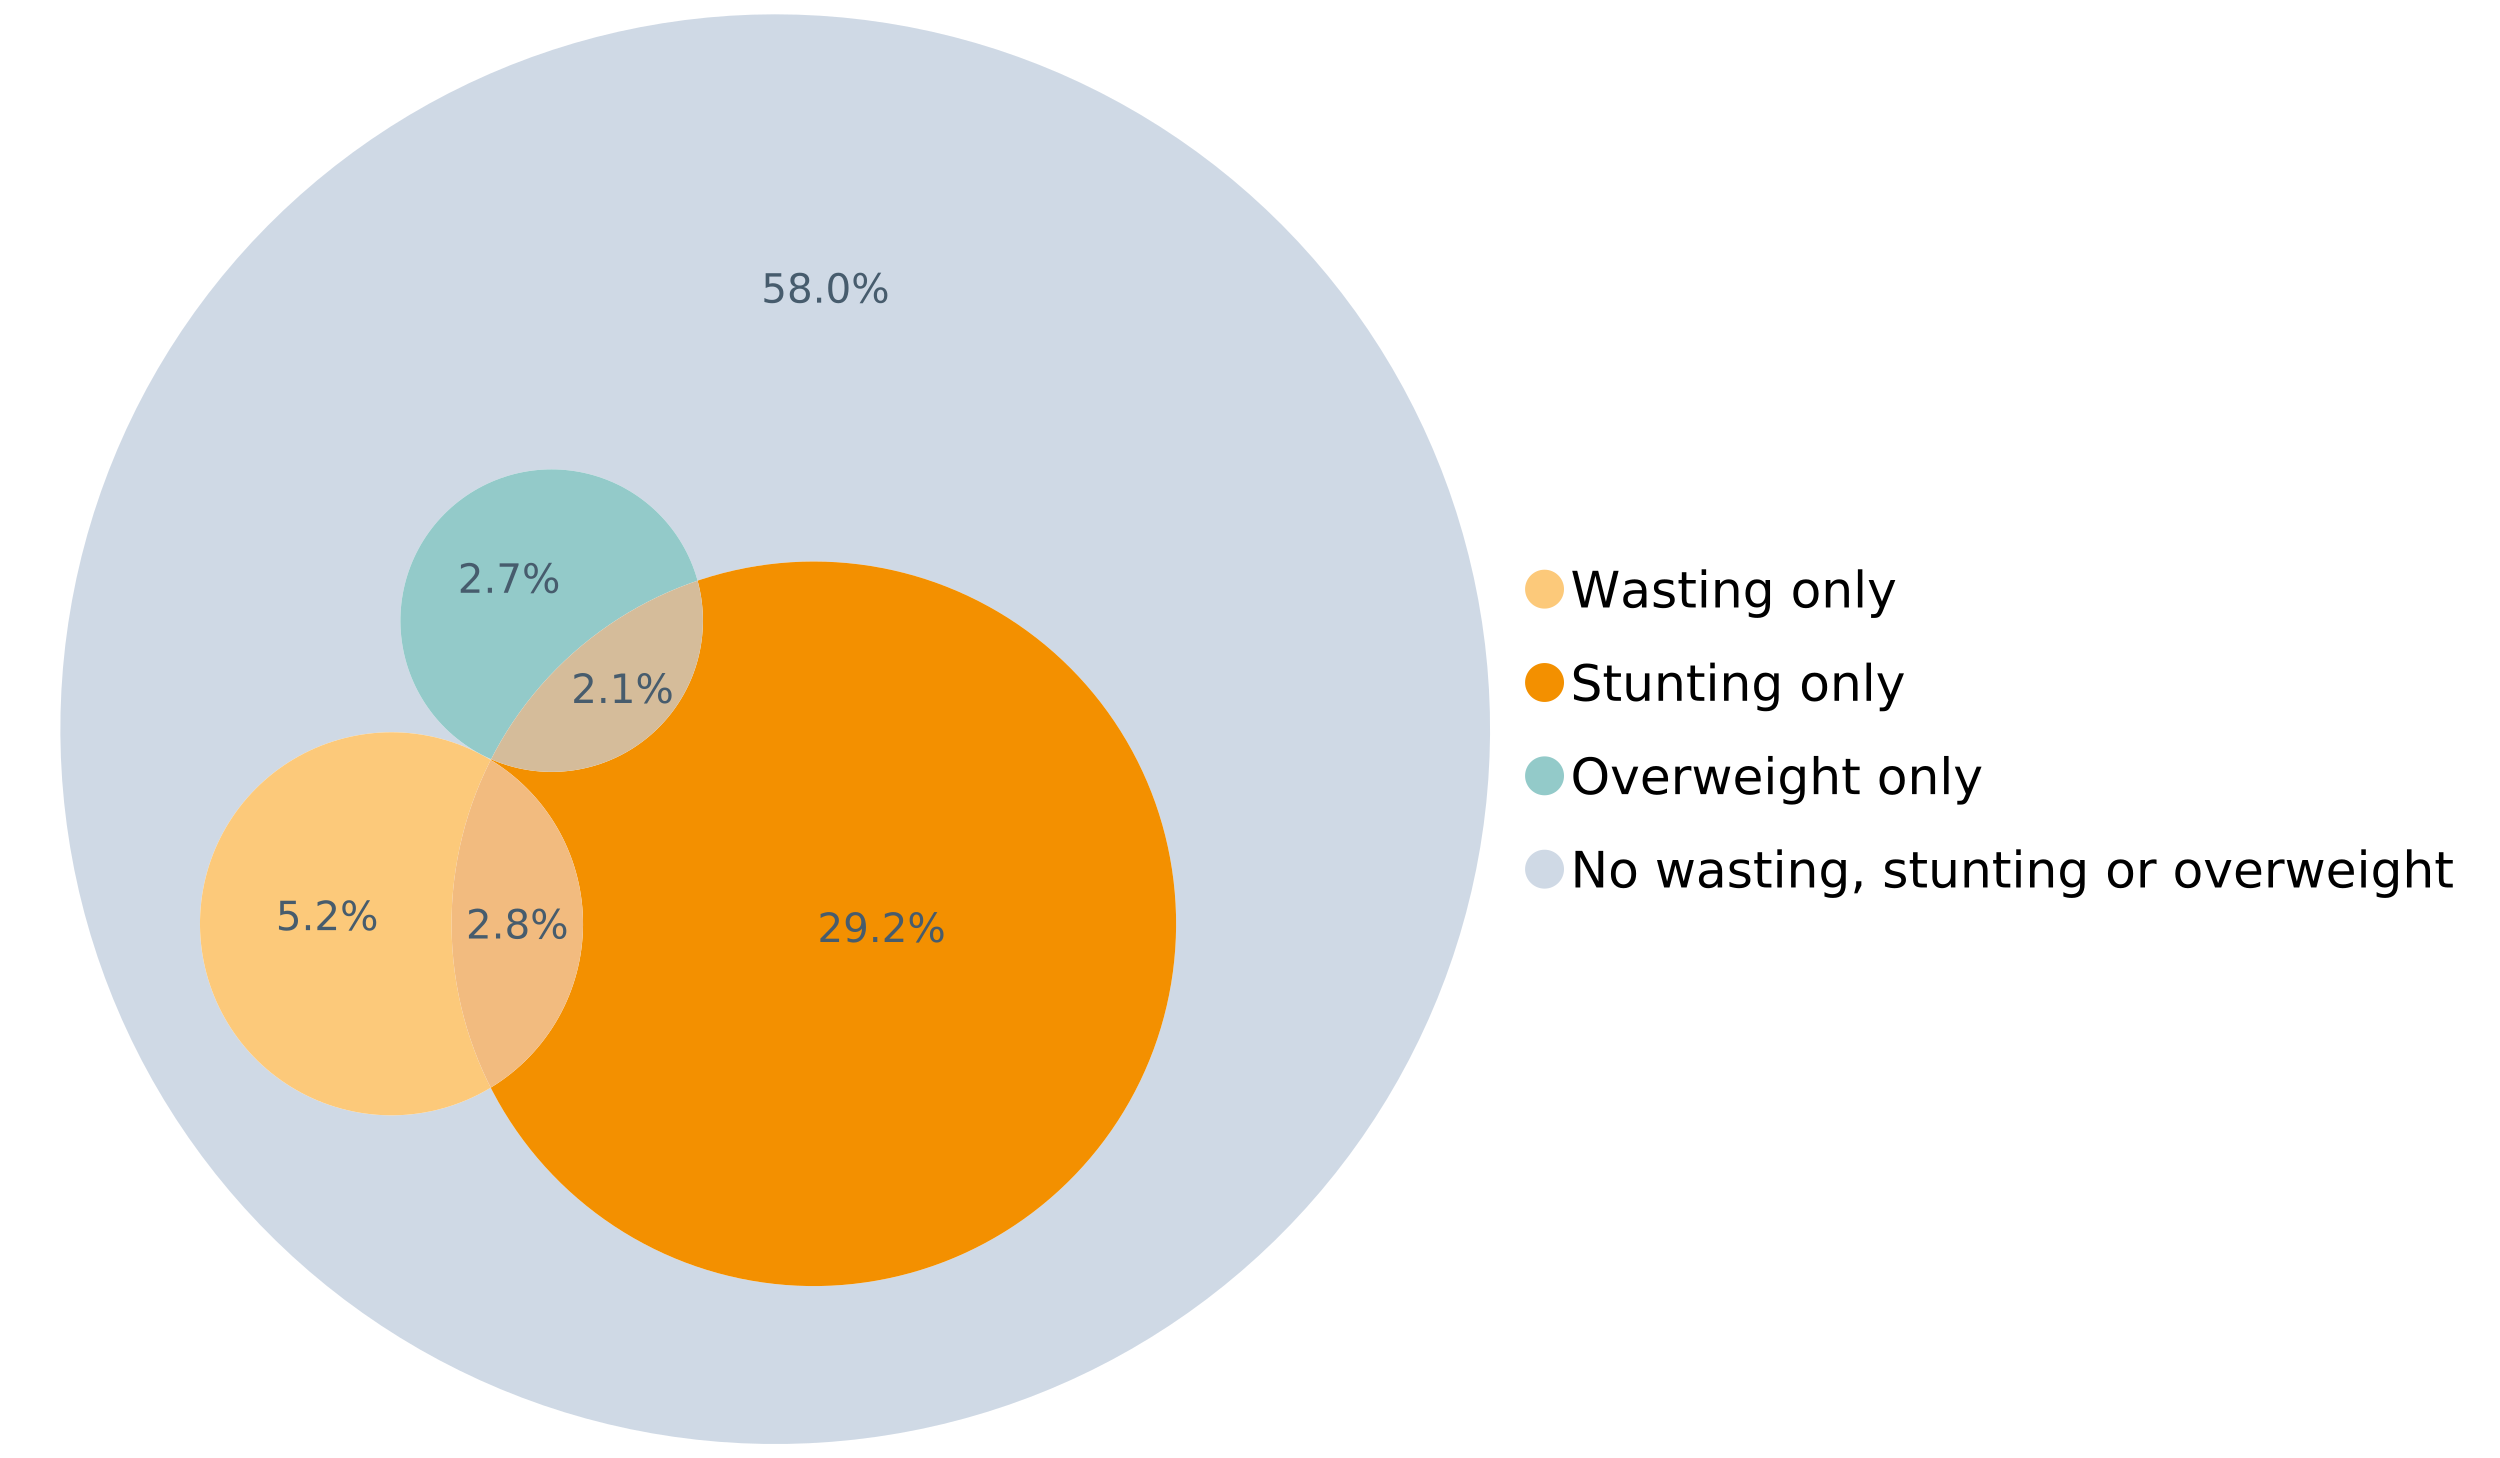 <?xml version="1.0" encoding="UTF-8"?>
<svg xmlns="http://www.w3.org/2000/svg" xmlns:xlink="http://www.w3.org/1999/xlink" width="1234.286pt" height="720pt" viewBox="0 0 1234.286 720" version="1.1">
<defs>
<g>
<symbol overflow="visible" id="glyph0-0">
<path style="stroke:none;" d="M 1.234 4.391 L 1.234 -17.5 L 13.641 -17.5 L 13.641 4.391 Z M 2.625 3 L 12.266 3 L 12.266 -16.094 L 2.625 -16.094 Z M 2.625 3 "/>
</symbol>
<symbol overflow="visible" id="glyph0-1">
<path style="stroke:none;" d="M 0.828 -18.094 L 3.297 -18.094 L 7.094 -2.797 L 10.891 -18.094 L 13.641 -18.094 L 17.453 -2.797 L 21.234 -18.094 L 23.719 -18.094 L 19.172 0 L 16.094 0 L 12.281 -15.703 L 8.438 0 L 5.359 0 Z M 0.828 -18.094 "/>
</symbol>
<symbol overflow="visible" id="glyph0-2">
<path style="stroke:none;" d="M 8.5 -6.828 C 6.695 -6.828 5.445 -6.617 4.75 -6.203 C 4.062 -5.785 3.719 -5.082 3.719 -4.094 C 3.719 -3.301 3.977 -2.672 4.5 -2.203 C 5.02 -1.742 5.727 -1.516 6.625 -1.516 C 7.863 -1.516 8.852 -1.953 9.594 -2.828 C 10.344 -3.703 10.719 -4.867 10.719 -6.328 L 10.719 -6.828 Z M 12.953 -7.734 L 12.953 0 L 10.719 0 L 10.719 -2.062 C 10.207 -1.238 9.57 -0.629 8.812 -0.234 C 8.062 0.148 7.133 0.344 6.031 0.344 C 4.645 0.344 3.539 -0.039 2.719 -0.812 C 1.895 -1.594 1.484 -2.641 1.484 -3.953 C 1.484 -5.473 1.992 -6.617 3.016 -7.391 C 4.047 -8.172 5.57 -8.562 7.594 -8.562 L 10.719 -8.562 L 10.719 -8.781 C 10.719 -9.812 10.379 -10.602 9.703 -11.156 C 9.035 -11.719 8.094 -12 6.875 -12 C 6.094 -12 5.332 -11.906 4.594 -11.719 C 3.863 -11.539 3.16 -11.266 2.484 -10.891 L 2.484 -12.953 C 3.297 -13.266 4.086 -13.5 4.859 -13.656 C 5.629 -13.812 6.375 -13.891 7.094 -13.891 C 9.062 -13.891 10.531 -13.379 11.5 -12.359 C 12.469 -11.348 12.953 -9.805 12.953 -7.734 Z M 12.953 -7.734 "/>
</symbol>
<symbol overflow="visible" id="glyph0-3">
<path style="stroke:none;" d="M 10.984 -13.172 L 10.984 -11.062 C 10.359 -11.383 9.707 -11.625 9.031 -11.781 C 8.352 -11.945 7.648 -12.031 6.922 -12.031 C 5.816 -12.031 4.984 -11.859 4.422 -11.516 C 3.867 -11.18 3.594 -10.676 3.594 -10 C 3.594 -9.477 3.789 -9.066 4.188 -8.766 C 4.582 -8.473 5.379 -8.195 6.578 -7.938 L 7.344 -7.766 C 8.926 -7.422 10.051 -6.941 10.719 -6.328 C 11.383 -5.711 11.719 -4.852 11.719 -3.75 C 11.719 -2.488 11.219 -1.488 10.219 -0.75 C 9.219 -0.02 7.848 0.344 6.109 0.344 C 5.379 0.344 4.617 0.27 3.828 0.125 C 3.047 -0.008 2.219 -0.219 1.344 -0.5 L 1.344 -2.797 C 2.164 -2.367 2.977 -2.047 3.781 -1.828 C 4.582 -1.617 5.375 -1.516 6.156 -1.516 C 7.207 -1.516 8.016 -1.691 8.578 -2.047 C 9.141 -2.41 9.422 -2.922 9.422 -3.578 C 9.422 -4.18 9.219 -4.645 8.812 -4.969 C 8.406 -5.289 7.508 -5.602 6.125 -5.906 L 5.359 -6.078 C 3.973 -6.367 2.973 -6.816 2.359 -7.422 C 1.742 -8.023 1.438 -8.848 1.438 -9.891 C 1.438 -11.172 1.891 -12.156 2.797 -12.844 C 3.703 -13.539 4.988 -13.891 6.656 -13.891 C 7.477 -13.891 8.25 -13.828 8.969 -13.703 C 9.695 -13.586 10.367 -13.41 10.984 -13.172 Z M 10.984 -13.172 "/>
</symbol>
<symbol overflow="visible" id="glyph0-4">
<path style="stroke:none;" d="M 4.547 -17.422 L 4.547 -13.562 L 9.141 -13.562 L 9.141 -11.844 L 4.547 -11.844 L 4.547 -4.469 C 4.547 -3.363 4.695 -2.648 5 -2.328 C 5.301 -2.016 5.914 -1.859 6.844 -1.859 L 9.141 -1.859 L 9.141 0 L 6.844 0 C 5.125 0 3.938 -0.316 3.281 -0.953 C 2.625 -1.598 2.297 -2.77 2.297 -4.469 L 2.297 -11.844 L 0.672 -11.844 L 0.672 -13.562 L 2.297 -13.562 L 2.297 -17.422 Z M 4.547 -17.422 "/>
</symbol>
<symbol overflow="visible" id="glyph0-5">
<path style="stroke:none;" d="M 2.344 -13.562 L 4.562 -13.562 L 4.562 0 L 2.344 0 Z M 2.344 -18.859 L 4.562 -18.859 L 4.562 -16.031 L 2.344 -16.031 Z M 2.344 -18.859 "/>
</symbol>
<symbol overflow="visible" id="glyph0-6">
<path style="stroke:none;" d="M 13.625 -8.188 L 13.625 0 L 11.391 0 L 11.391 -8.125 C 11.391 -9.406 11.141 -10.363 10.641 -11 C 10.141 -11.633 9.391 -11.953 8.391 -11.953 C 7.18 -11.953 6.227 -11.566 5.531 -10.797 C 4.844 -10.035 4.5 -8.992 4.5 -7.672 L 4.5 0 L 2.25 0 L 2.25 -13.562 L 4.5 -13.562 L 4.5 -11.469 C 5.031 -12.281 5.656 -12.883 6.375 -13.281 C 7.102 -13.688 7.938 -13.891 8.875 -13.891 C 10.438 -13.891 11.617 -13.406 12.422 -12.438 C 13.223 -11.477 13.625 -10.062 13.625 -8.188 Z M 13.625 -8.188 "/>
</symbol>
<symbol overflow="visible" id="glyph0-7">
<path style="stroke:none;" d="M 11.266 -6.938 C 11.266 -8.551 10.93 -9.801 10.266 -10.688 C 9.598 -11.582 8.664 -12.031 7.469 -12.031 C 6.27 -12.031 5.336 -11.582 4.672 -10.688 C 4.004 -9.801 3.672 -8.551 3.672 -6.938 C 3.672 -5.332 4.004 -4.082 4.672 -3.188 C 5.336 -2.301 6.27 -1.859 7.469 -1.859 C 8.664 -1.859 9.598 -2.301 10.266 -3.188 C 10.93 -4.082 11.266 -5.332 11.266 -6.938 Z M 13.5 -1.688 C 13.5 0.625 12.984 2.344 11.953 3.469 C 10.93 4.594 9.363 5.156 7.25 5.156 C 6.457 5.156 5.711 5.098 5.016 4.984 C 4.328 4.867 3.656 4.691 3 4.453 L 3 2.281 C 3.656 2.633 4.301 2.895 4.938 3.062 C 5.582 3.227 6.234 3.312 6.891 3.312 C 8.359 3.312 9.453 2.93 10.172 2.172 C 10.898 1.41 11.266 0.258 11.266 -1.281 L 11.266 -2.391 C 10.805 -1.586 10.219 -0.988 9.5 -0.594 C 8.781 -0.195 7.922 0 6.922 0 C 5.254 0 3.91 -0.629 2.891 -1.891 C 1.879 -3.16 1.375 -4.844 1.375 -6.938 C 1.375 -9.039 1.879 -10.723 2.891 -11.984 C 3.91 -13.254 5.254 -13.891 6.922 -13.891 C 7.922 -13.891 8.781 -13.691 9.5 -13.297 C 10.219 -12.898 10.805 -12.305 11.266 -11.516 L 11.266 -13.562 L 13.5 -13.562 Z M 13.5 -1.688 "/>
</symbol>
<symbol overflow="visible" id="glyph0-8">
<path style="stroke:none;" d=""/>
</symbol>
<symbol overflow="visible" id="glyph0-9">
<path style="stroke:none;" d="M 7.594 -12 C 6.395 -12 5.445 -11.531 4.75 -10.594 C 4.062 -9.664 3.719 -8.391 3.719 -6.766 C 3.719 -5.148 4.062 -3.875 4.75 -2.938 C 5.445 -2 6.395 -1.531 7.594 -1.531 C 8.781 -1.531 9.723 -2 10.422 -2.938 C 11.117 -3.875 11.469 -5.148 11.469 -6.766 C 11.469 -8.379 11.117 -9.656 10.422 -10.594 C 9.723 -11.531 8.781 -12 7.594 -12 Z M 7.594 -13.891 C 9.531 -13.891 11.051 -13.258 12.156 -12 C 13.27 -10.738 13.828 -8.992 13.828 -6.766 C 13.828 -4.547 13.27 -2.805 12.156 -1.547 C 11.051 -0.285 9.531 0.344 7.594 0.344 C 5.645 0.344 4.117 -0.285 3.016 -1.547 C 1.922 -2.805 1.375 -4.547 1.375 -6.766 C 1.375 -8.992 1.922 -10.738 3.016 -12 C 4.117 -13.258 5.645 -13.891 7.594 -13.891 Z M 7.594 -13.891 "/>
</symbol>
<symbol overflow="visible" id="glyph0-10">
<path style="stroke:none;" d="M 2.344 -18.859 L 4.562 -18.859 L 4.562 0 L 2.344 0 Z M 2.344 -18.859 "/>
</symbol>
<symbol overflow="visible" id="glyph0-11">
<path style="stroke:none;" d="M 7.984 1.266 C 7.359 2.879 6.742 3.93 6.141 4.422 C 5.547 4.91 4.75 5.156 3.75 5.156 L 1.969 5.156 L 1.969 3.297 L 3.266 3.297 C 3.879 3.297 4.352 3.148 4.688 2.859 C 5.031 2.566 5.41 1.879 5.828 0.797 L 6.234 -0.219 L 0.734 -13.562 L 3.109 -13.562 L 7.344 -2.953 L 11.578 -13.562 L 13.938 -13.562 Z M 7.984 1.266 "/>
</symbol>
<symbol overflow="visible" id="glyph0-12">
<path style="stroke:none;" d="M 13.281 -17.5 L 13.281 -15.109 C 12.352 -15.555 11.473 -15.883 10.641 -16.094 C 9.816 -16.312 9.023 -16.422 8.266 -16.422 C 6.93 -16.422 5.898 -16.16 5.172 -15.641 C 4.453 -15.129 4.094 -14.398 4.094 -13.453 C 4.094 -12.648 4.332 -12.047 4.812 -11.641 C 5.289 -11.234 6.203 -10.906 7.547 -10.656 L 9.031 -10.344 C 10.852 -10 12.195 -9.391 13.062 -8.516 C 13.938 -7.641 14.375 -6.461 14.375 -4.984 C 14.375 -3.234 13.785 -1.906 12.609 -1 C 11.43 -0.102 9.707 0.344 7.438 0.344 C 6.582 0.344 5.672 0.242 4.703 0.047 C 3.742 -0.141 2.742 -0.422 1.703 -0.797 L 1.703 -3.312 C 2.703 -2.758 3.676 -2.344 4.625 -2.062 C 5.582 -1.781 6.52 -1.641 7.438 -1.641 C 8.832 -1.641 9.91 -1.91 10.672 -2.453 C 11.43 -3.004 11.812 -3.789 11.812 -4.812 C 11.812 -5.695 11.535 -6.391 10.984 -6.891 C 10.441 -7.391 9.551 -7.766 8.312 -8.016 L 6.828 -8.312 C 4.992 -8.676 3.672 -9.242 2.859 -10.016 C 2.047 -10.797 1.641 -11.875 1.641 -13.25 C 1.641 -14.852 2.203 -16.113 3.328 -17.031 C 4.453 -17.957 6.004 -18.422 7.984 -18.422 C 8.828 -18.422 9.688 -18.344 10.562 -18.188 C 11.445 -18.031 12.352 -17.801 13.281 -17.5 Z M 13.281 -17.5 "/>
</symbol>
<symbol overflow="visible" id="glyph0-13">
<path style="stroke:none;" d="M 2.109 -5.359 L 2.109 -13.562 L 4.344 -13.562 L 4.344 -5.438 C 4.344 -4.156 4.594 -3.191 5.094 -2.547 C 5.594 -1.91 6.344 -1.594 7.344 -1.594 C 8.539 -1.594 9.488 -1.973 10.188 -2.734 C 10.895 -3.504 11.25 -4.551 11.25 -5.875 L 11.25 -13.562 L 13.469 -13.562 L 13.469 0 L 11.25 0 L 11.25 -2.078 C 10.707 -1.254 10.078 -0.645 9.359 -0.25 C 8.641 0.145 7.812 0.344 6.875 0.344 C 5.312 0.344 4.125 -0.141 3.312 -1.109 C 2.508 -2.078 2.109 -3.492 2.109 -5.359 Z M 7.719 -13.891 Z M 7.719 -13.891 "/>
</symbol>
<symbol overflow="visible" id="glyph0-14">
<path style="stroke:none;" d="M 9.781 -16.422 C 8 -16.422 6.582 -15.758 5.531 -14.438 C 4.488 -13.113 3.969 -11.312 3.969 -9.031 C 3.969 -6.75 4.488 -4.945 5.531 -3.625 C 6.582 -2.301 8 -1.641 9.781 -1.641 C 11.551 -1.641 12.957 -2.301 14 -3.625 C 15.039 -4.945 15.562 -6.75 15.562 -9.031 C 15.562 -11.312 15.039 -13.113 14 -14.438 C 12.957 -15.758 11.551 -16.422 9.781 -16.422 Z M 9.781 -18.422 C 12.312 -18.422 14.336 -17.566 15.859 -15.859 C 17.379 -14.16 18.141 -11.883 18.141 -9.031 C 18.141 -6.176 17.379 -3.898 15.859 -2.203 C 14.336 -0.504 12.312 0.344 9.781 0.344 C 7.227 0.344 5.191 -0.5 3.672 -2.188 C 2.148 -3.883 1.391 -6.164 1.391 -9.031 C 1.391 -11.883 2.148 -14.16 3.672 -15.859 C 5.191 -17.566 7.227 -18.422 9.781 -18.422 Z M 9.781 -18.422 "/>
</symbol>
<symbol overflow="visible" id="glyph0-15">
<path style="stroke:none;" d="M 0.734 -13.562 L 3.109 -13.562 L 7.344 -2.188 L 11.578 -13.562 L 13.938 -13.562 L 8.859 0 L 5.828 0 Z M 0.734 -13.562 "/>
</symbol>
<symbol overflow="visible" id="glyph0-16">
<path style="stroke:none;" d="M 13.938 -7.344 L 13.938 -6.25 L 3.688 -6.25 C 3.789 -4.719 4.254 -3.547 5.078 -2.734 C 5.91 -1.93 7.066 -1.531 8.547 -1.531 C 9.398 -1.531 10.227 -1.633 11.031 -1.844 C 11.832 -2.062 12.629 -2.379 13.422 -2.797 L 13.422 -0.688 C 12.617 -0.352 11.797 -0.098 10.953 0.078 C 10.117 0.254 9.27 0.344 8.406 0.344 C 6.238 0.344 4.523 -0.281 3.266 -1.531 C 2.004 -2.789 1.375 -4.5 1.375 -6.656 C 1.375 -8.875 1.973 -10.633 3.172 -11.938 C 4.367 -13.238 5.984 -13.891 8.016 -13.891 C 9.848 -13.891 11.289 -13.301 12.344 -12.125 C 13.406 -10.957 13.938 -9.363 13.938 -7.344 Z M 11.719 -8 C 11.695 -9.219 11.352 -10.188 10.688 -10.906 C 10.02 -11.633 9.141 -12 8.047 -12 C 6.797 -12 5.797 -11.645 5.047 -10.938 C 4.305 -10.238 3.879 -9.254 3.766 -7.984 Z M 11.719 -8 "/>
</symbol>
<symbol overflow="visible" id="glyph0-17">
<path style="stroke:none;" d="M 10.203 -11.484 C 9.953 -11.629 9.676 -11.734 9.375 -11.797 C 9.082 -11.867 8.758 -11.906 8.406 -11.906 C 7.145 -11.906 6.176 -11.492 5.5 -10.672 C 4.832 -9.859 4.5 -8.68 4.5 -7.141 L 4.5 0 L 2.25 0 L 2.25 -13.562 L 4.5 -13.562 L 4.5 -11.469 C 4.969 -12.289 5.578 -12.898 6.328 -13.297 C 7.078 -13.691 7.988 -13.891 9.062 -13.891 C 9.219 -13.891 9.383 -13.879 9.562 -13.859 C 9.75 -13.836 9.957 -13.812 10.188 -13.781 Z M 10.203 -11.484 "/>
</symbol>
<symbol overflow="visible" id="glyph0-18">
<path style="stroke:none;" d="M 1.047 -13.562 L 3.266 -13.562 L 6.062 -2.984 L 8.828 -13.562 L 11.469 -13.562 L 14.25 -2.984 L 17.016 -13.562 L 19.25 -13.562 L 15.703 0 L 13.078 0 L 10.156 -11.125 L 7.219 0 L 4.594 0 Z M 1.047 -13.562 "/>
</symbol>
<symbol overflow="visible" id="glyph0-19">
<path style="stroke:none;" d="M 13.625 -8.188 L 13.625 0 L 11.391 0 L 11.391 -8.125 C 11.391 -9.406 11.141 -10.363 10.641 -11 C 10.141 -11.633 9.391 -11.953 8.391 -11.953 C 7.18 -11.953 6.227 -11.566 5.531 -10.797 C 4.844 -10.035 4.5 -8.992 4.5 -7.672 L 4.5 0 L 2.25 0 L 2.25 -18.859 L 4.5 -18.859 L 4.5 -11.469 C 5.031 -12.281 5.656 -12.883 6.375 -13.281 C 7.102 -13.688 7.938 -13.891 8.875 -13.891 C 10.438 -13.891 11.617 -13.406 12.422 -12.438 C 13.223 -11.477 13.625 -10.062 13.625 -8.188 Z M 13.625 -8.188 "/>
</symbol>
<symbol overflow="visible" id="glyph0-20">
<path style="stroke:none;" d="M 2.438 -18.094 L 5.734 -18.094 L 13.75 -2.953 L 13.75 -18.094 L 16.125 -18.094 L 16.125 0 L 12.828 0 L 4.812 -15.125 L 4.812 0 L 2.438 0 Z M 2.438 -18.094 "/>
</symbol>
<symbol overflow="visible" id="glyph0-21">
<path style="stroke:none;" d="M 2.906 -3.078 L 5.469 -3.078 L 5.469 -1 L 3.484 2.891 L 1.922 2.891 L 2.906 -1 Z M 2.906 -3.078 "/>
</symbol>
<symbol overflow="visible" id="glyph1-0">
<path style="stroke:none;" d="M 1 3.531 L 1 -14.062 L 10.969 -14.062 L 10.969 3.531 Z M 2.109 2.422 L 9.859 2.422 L 9.859 -12.938 L 2.109 -12.938 Z M 2.109 2.422 "/>
</symbol>
<symbol overflow="visible" id="glyph1-1">
<path style="stroke:none;" d="M 3.828 -1.656 L 10.688 -1.656 L 10.688 0 L 1.453 0 L 1.453 -1.656 C 2.203 -2.426 3.219 -3.461 4.5 -4.766 C 5.789 -6.066 6.602 -6.906 6.938 -7.281 C 7.57 -7.988 8.016 -8.586 8.266 -9.078 C 8.516 -9.566 8.641 -10.051 8.641 -10.531 C 8.641 -11.301 8.367 -11.926 7.828 -12.406 C 7.285 -12.895 6.578 -13.141 5.703 -13.141 C 5.086 -13.141 4.438 -13.031 3.75 -12.812 C 3.062 -12.602 2.332 -12.281 1.562 -11.844 L 1.562 -13.828 C 2.352 -14.148 3.094 -14.391 3.781 -14.547 C 4.469 -14.711 5.098 -14.797 5.672 -14.797 C 7.172 -14.797 8.367 -14.414 9.266 -13.656 C 10.16 -12.906 10.609 -11.906 10.609 -10.656 C 10.609 -10.051 10.492 -9.477 10.266 -8.938 C 10.047 -8.406 9.641 -7.781 9.047 -7.062 C 8.891 -6.875 8.375 -6.328 7.5 -5.422 C 6.633 -4.523 5.41 -3.27 3.828 -1.656 Z M 3.828 -1.656 "/>
</symbol>
<symbol overflow="visible" id="glyph1-2">
<path style="stroke:none;" d="M 2.125 -2.469 L 4.188 -2.469 L 4.188 0 L 2.125 0 Z M 2.125 -2.469 "/>
</symbol>
<symbol overflow="visible" id="glyph1-3">
<path style="stroke:none;" d="M 6.344 -6.906 C 5.406 -6.906 4.664 -6.656 4.125 -6.156 C 3.594 -5.656 3.328 -4.969 3.328 -4.094 C 3.328 -3.219 3.594 -2.531 4.125 -2.031 C 4.664 -1.531 5.406 -1.281 6.344 -1.281 C 7.27 -1.281 8.004 -1.531 8.547 -2.031 C 9.086 -2.531 9.359 -3.219 9.359 -4.094 C 9.359 -4.969 9.086 -5.656 8.547 -6.156 C 8.016 -6.656 7.281 -6.906 6.344 -6.906 Z M 4.375 -7.734 C 3.531 -7.941 2.867 -8.332 2.391 -8.906 C 1.922 -9.488 1.688 -10.195 1.688 -11.031 C 1.688 -12.188 2.098 -13.102 2.922 -13.781 C 3.754 -14.457 4.895 -14.797 6.344 -14.797 C 7.789 -14.797 8.926 -14.457 9.75 -13.781 C 10.57 -13.102 10.984 -12.188 10.984 -11.031 C 10.984 -10.195 10.742 -9.488 10.266 -8.906 C 9.797 -8.332 9.145 -7.941 8.312 -7.734 C 9.258 -7.516 10 -7.082 10.531 -6.438 C 11.062 -5.801 11.328 -5.02 11.328 -4.094 C 11.328 -2.676 10.895 -1.594 10.031 -0.844 C 9.164 -0.094 7.938 0.281 6.344 0.281 C 4.738 0.281 3.504 -0.094 2.641 -0.844 C 1.785 -1.594 1.359 -2.676 1.359 -4.094 C 1.359 -5.02 1.625 -5.801 2.156 -6.438 C 2.688 -7.082 3.426 -7.516 4.375 -7.734 Z M 3.656 -10.844 C 3.656 -10.094 3.891 -9.504 4.359 -9.078 C 4.828 -8.66 5.488 -8.453 6.344 -8.453 C 7.188 -8.453 7.844 -8.66 8.312 -9.078 C 8.789 -9.504 9.031 -10.094 9.031 -10.844 C 9.031 -11.594 8.789 -12.176 8.312 -12.594 C 7.844 -13.02 7.188 -13.234 6.344 -13.234 C 5.488 -13.234 4.828 -13.02 4.359 -12.594 C 3.891 -12.176 3.656 -11.594 3.656 -10.844 Z M 3.656 -10.844 "/>
</symbol>
<symbol overflow="visible" id="glyph1-4">
<path style="stroke:none;" d="M 14.5 -6.391 C 13.938 -6.391 13.492 -6.148 13.172 -5.672 C 12.848 -5.191 12.688 -4.523 12.688 -3.672 C 12.688 -2.828 12.848 -2.16 13.172 -1.672 C 13.492 -1.191 13.938 -0.953 14.5 -0.953 C 15.051 -0.953 15.484 -1.191 15.797 -1.672 C 16.117 -2.16 16.281 -2.828 16.281 -3.672 C 16.281 -4.523 16.117 -5.191 15.797 -5.672 C 15.484 -6.148 15.051 -6.391 14.5 -6.391 Z M 14.5 -7.625 C 15.52 -7.625 16.332 -7.266 16.938 -6.547 C 17.539 -5.836 17.844 -4.879 17.844 -3.672 C 17.844 -2.453 17.539 -1.488 16.938 -0.781 C 16.332 -0.07 15.52 0.281 14.5 0.281 C 13.457 0.281 12.633 -0.07 12.031 -0.781 C 11.426 -1.488 11.125 -2.453 11.125 -3.672 C 11.125 -4.891 11.426 -5.852 12.031 -6.562 C 12.645 -7.27 13.469 -7.625 14.5 -7.625 Z M 4.453 -13.562 C 3.891 -13.562 3.445 -13.316 3.125 -12.828 C 2.801 -12.348 2.641 -11.688 2.641 -10.844 C 2.641 -9.988 2.801 -9.32 3.125 -8.844 C 3.445 -8.363 3.891 -8.125 4.453 -8.125 C 5.016 -8.125 5.457 -8.363 5.781 -8.844 C 6.102 -9.32 6.266 -9.988 6.266 -10.844 C 6.266 -11.676 6.098 -12.336 5.766 -12.828 C 5.441 -13.316 5.004 -13.562 4.453 -13.562 Z M 13.234 -14.797 L 14.797 -14.797 L 5.703 0.281 L 4.141 0.281 Z M 4.453 -14.797 C 5.473 -14.797 6.285 -14.441 6.891 -13.734 C 7.504 -13.023 7.812 -12.062 7.812 -10.844 C 7.812 -9.613 7.508 -8.645 6.906 -7.938 C 6.301 -7.227 5.484 -6.875 4.453 -6.875 C 3.422 -6.875 2.602 -7.227 2 -7.938 C 1.395 -8.656 1.094 -9.625 1.094 -10.844 C 1.094 -12.051 1.395 -13.008 2 -13.719 C 2.602 -14.438 3.422 -14.797 4.453 -14.797 Z M 4.453 -14.797 "/>
</symbol>
<symbol overflow="visible" id="glyph1-5">
<path style="stroke:none;" d="M 2.469 -1.656 L 5.688 -1.656 L 5.688 -12.75 L 2.188 -12.047 L 2.188 -13.828 L 5.672 -14.531 L 7.625 -14.531 L 7.625 -1.656 L 10.844 -1.656 L 10.844 0 L 2.469 0 Z M 2.469 -1.656 "/>
</symbol>
<symbol overflow="visible" id="glyph1-6">
<path style="stroke:none;" d="M 2.156 -14.531 L 9.875 -14.531 L 9.875 -12.875 L 3.953 -12.875 L 3.953 -9.312 C 4.234 -9.414 4.516 -9.488 4.797 -9.531 C 5.086 -9.582 5.379 -9.609 5.672 -9.609 C 7.285 -9.609 8.566 -9.16 9.516 -8.266 C 10.461 -7.379 10.938 -6.176 10.938 -4.656 C 10.938 -3.094 10.445 -1.879 9.469 -1.016 C 8.5 -0.148 7.129 0.281 5.359 0.281 C 4.754 0.281 4.133 0.227 3.5 0.125 C 2.863 0.02 2.207 -0.133 1.531 -0.344 L 1.531 -2.312 C 2.125 -2 2.727 -1.766 3.344 -1.609 C 3.969 -1.453 4.629 -1.375 5.328 -1.375 C 6.453 -1.375 7.336 -1.664 7.984 -2.25 C 8.641 -2.844 8.969 -3.645 8.969 -4.656 C 8.969 -5.676 8.641 -6.477 7.984 -7.062 C 7.336 -7.656 6.453 -7.953 5.328 -7.953 C 4.797 -7.953 4.27 -7.895 3.75 -7.781 C 3.227 -7.664 2.695 -7.484 2.156 -7.234 Z M 2.156 -14.531 "/>
</symbol>
<symbol overflow="visible" id="glyph1-7">
<path style="stroke:none;" d="M 6.344 -13.234 C 5.32 -13.234 4.555 -12.734 4.047 -11.734 C 3.547 -10.742 3.297 -9.25 3.297 -7.25 C 3.297 -5.258 3.547 -3.766 4.047 -2.766 C 4.555 -1.773 5.32 -1.281 6.344 -1.281 C 7.352 -1.281 8.113 -1.773 8.625 -2.766 C 9.133 -3.766 9.391 -5.258 9.391 -7.25 C 9.391 -9.25 9.133 -10.742 8.625 -11.734 C 8.113 -12.734 7.352 -13.234 6.344 -13.234 Z M 6.344 -14.797 C 7.969 -14.797 9.207 -14.148 10.062 -12.859 C 10.926 -11.578 11.359 -9.707 11.359 -7.25 C 11.359 -4.801 10.926 -2.93 10.062 -1.641 C 9.207 -0.359 7.969 0.281 6.344 0.281 C 4.707 0.281 3.457 -0.359 2.594 -1.641 C 1.738 -2.93 1.312 -4.801 1.312 -7.25 C 1.312 -9.707 1.738 -11.578 2.594 -12.859 C 3.457 -14.148 4.707 -14.797 6.344 -14.797 Z M 6.344 -14.797 "/>
</symbol>
<symbol overflow="visible" id="glyph1-8">
<path style="stroke:none;" d="M 2.188 -0.297 L 2.188 -2.094 C 2.688 -1.863 3.188 -1.688 3.688 -1.562 C 4.195 -1.438 4.691 -1.375 5.172 -1.375 C 6.473 -1.375 7.469 -1.805 8.156 -2.672 C 8.844 -3.547 9.234 -4.875 9.328 -6.656 C 8.953 -6.102 8.473 -5.676 7.891 -5.375 C 7.316 -5.07 6.68 -4.922 5.984 -4.922 C 4.523 -4.922 3.367 -5.359 2.516 -6.234 C 1.672 -7.117 1.25 -8.328 1.25 -9.859 C 1.25 -11.348 1.691 -12.539 2.578 -13.438 C 3.461 -14.344 4.641 -14.797 6.109 -14.797 C 7.785 -14.797 9.066 -14.148 9.953 -12.859 C 10.836 -11.578 11.281 -9.707 11.281 -7.25 C 11.281 -4.957 10.734 -3.129 9.641 -1.766 C 8.555 -0.398 7.098 0.281 5.266 0.281 C 4.773 0.281 4.273 0.227 3.766 0.125 C 3.266 0.031 2.738 -0.109 2.188 -0.297 Z M 6.109 -6.469 C 6.984 -6.469 7.676 -6.77 8.188 -7.375 C 8.707 -7.977 8.969 -8.805 8.969 -9.859 C 8.969 -10.898 8.707 -11.723 8.188 -12.328 C 7.676 -12.93 6.984 -13.234 6.109 -13.234 C 5.223 -13.234 4.52 -12.93 4 -12.328 C 3.488 -11.723 3.234 -10.898 3.234 -9.859 C 3.234 -8.805 3.488 -7.977 4 -7.375 C 4.52 -6.77 5.223 -6.469 6.109 -6.469 Z M 6.109 -6.469 "/>
</symbol>
<symbol overflow="visible" id="glyph1-9">
<path style="stroke:none;" d="M 1.641 -14.531 L 10.984 -14.531 L 10.984 -13.703 L 5.703 0 L 3.656 0 L 8.609 -12.875 L 1.641 -12.875 Z M 1.641 -14.531 "/>
</symbol>
</g>
</defs>
<g id="surface136624">
<path style=" stroke:none;fill-rule:nonzero;fill:rgb(98.824%,78.824%,47.843%);fill-opacity:1;" d="M 772.18 290.875 C 772.18 296.184 767.875 300.488 762.566 300.488 C 757.254 300.488 752.949 296.184 752.949 290.875 C 752.949 285.566 757.254 281.262 762.566 281.262 C 767.875 281.262 772.18 285.566 772.18 290.875 "/>
<g style="fill:rgb(0%,0%,0%);fill-opacity:1;">
  <use xlink:href="#glyph0-1" x="775.398" y="299.918"/>
  <use xlink:href="#glyph0-2" x="799.925" y="299.918"/>
  <use xlink:href="#glyph0-3" x="815.126" y="299.918"/>
  <use xlink:href="#glyph0-4" x="828.05" y="299.918"/>
  <use xlink:href="#glyph0-5" x="837.776" y="299.918"/>
  <use xlink:href="#glyph0-6" x="844.667" y="299.918"/>
  <use xlink:href="#glyph0-7" x="860.389" y="299.918"/>
  <use xlink:href="#glyph0-8" x="876.135" y="299.918"/>
  <use xlink:href="#glyph0-9" x="884.02" y="299.918"/>
  <use xlink:href="#glyph0-6" x="899.196" y="299.918"/>
  <use xlink:href="#glyph0-10" x="914.918" y="299.918"/>
  <use xlink:href="#glyph0-11" x="921.809" y="299.918"/>
</g>
<path style=" stroke:none;fill-rule:nonzero;fill:rgb(95.294%,56.471%,0%);fill-opacity:1;" d="M 772.18 336.957 C 772.18 342.27 767.875 346.574 762.566 346.574 C 757.254 346.574 752.949 342.27 752.949 336.957 C 752.949 331.648 757.254 327.344 762.566 327.344 C 767.875 327.344 772.18 331.648 772.18 336.957 "/>
<g style="fill:rgb(0%,0%,0%);fill-opacity:1;">
  <use xlink:href="#glyph0-12" x="775.398" y="346"/>
  <use xlink:href="#glyph0-4" x="791.144" y="346"/>
  <use xlink:href="#glyph0-13" x="800.87" y="346"/>
  <use xlink:href="#glyph0-6" x="816.592" y="346"/>
  <use xlink:href="#glyph0-4" x="832.313" y="346"/>
  <use xlink:href="#glyph0-5" x="842.039" y="346"/>
  <use xlink:href="#glyph0-6" x="848.931" y="346"/>
  <use xlink:href="#glyph0-7" x="864.652" y="346"/>
  <use xlink:href="#glyph0-8" x="880.398" y="346"/>
  <use xlink:href="#glyph0-9" x="888.283" y="346"/>
  <use xlink:href="#glyph0-6" x="903.46" y="346"/>
  <use xlink:href="#glyph0-10" x="919.181" y="346"/>
  <use xlink:href="#glyph0-11" x="926.073" y="346"/>
</g>
<path style=" stroke:none;fill-rule:nonzero;fill:rgb(57.647%,79.216%,78.824%);fill-opacity:1;" d="M 772.18 383.043 C 772.18 388.352 767.875 392.656 762.566 392.656 C 757.254 392.656 752.949 388.352 752.949 383.043 C 752.949 377.73 757.254 373.426 762.566 373.426 C 767.875 373.426 772.18 377.73 772.18 383.043 "/>
<g style="fill:rgb(0%,0%,0%);fill-opacity:1;">
  <use xlink:href="#glyph0-14" x="775.398" y="392.082"/>
  <use xlink:href="#glyph0-15" x="794.923" y="392.082"/>
  <use xlink:href="#glyph0-16" x="809.603" y="392.082"/>
  <use xlink:href="#glyph0-17" x="824.864" y="392.082"/>
  <use xlink:href="#glyph0-18" x="835.063" y="392.082"/>
  <use xlink:href="#glyph0-16" x="855.35" y="392.082"/>
  <use xlink:href="#glyph0-5" x="870.612" y="392.082"/>
  <use xlink:href="#glyph0-7" x="877.503" y="392.082"/>
  <use xlink:href="#glyph0-19" x="893.249" y="392.082"/>
  <use xlink:href="#glyph0-4" x="908.971" y="392.082"/>
  <use xlink:href="#glyph0-8" x="918.697" y="392.082"/>
  <use xlink:href="#glyph0-9" x="926.582" y="392.082"/>
  <use xlink:href="#glyph0-6" x="941.758" y="392.082"/>
  <use xlink:href="#glyph0-10" x="957.479" y="392.082"/>
  <use xlink:href="#glyph0-11" x="964.371" y="392.082"/>
</g>
<path style=" stroke:none;fill-rule:nonzero;fill:rgb(81.176%,85.098%,89.804%);fill-opacity:1;" d="M 772.18 429.125 C 772.18 434.434 767.875 438.738 762.566 438.738 C 757.254 438.738 752.949 434.434 752.949 429.125 C 752.949 423.816 757.254 419.512 762.566 419.512 C 767.875 419.512 772.18 423.816 772.18 429.125 "/>
<g style="fill:rgb(0%,0%,0%);fill-opacity:1;">
  <use xlink:href="#glyph0-20" x="775.398" y="438.168"/>
  <use xlink:href="#glyph0-9" x="793.954" y="438.168"/>
  <use xlink:href="#glyph0-8" x="809.131" y="438.168"/>
  <use xlink:href="#glyph0-18" x="817.016" y="438.168"/>
  <use xlink:href="#glyph0-2" x="837.303" y="438.168"/>
  <use xlink:href="#glyph0-3" x="852.504" y="438.168"/>
  <use xlink:href="#glyph0-4" x="865.428" y="438.168"/>
  <use xlink:href="#glyph0-5" x="875.154" y="438.168"/>
  <use xlink:href="#glyph0-6" x="882.045" y="438.168"/>
  <use xlink:href="#glyph0-7" x="897.767" y="438.168"/>
  <use xlink:href="#glyph0-21" x="913.513" y="438.168"/>
  <use xlink:href="#glyph0-8" x="921.398" y="438.168"/>
  <use xlink:href="#glyph0-3" x="929.283" y="438.168"/>
  <use xlink:href="#glyph0-4" x="942.206" y="438.168"/>
  <use xlink:href="#glyph0-13" x="951.932" y="438.168"/>
  <use xlink:href="#glyph0-6" x="967.654" y="438.168"/>
  <use xlink:href="#glyph0-4" x="983.375" y="438.168"/>
  <use xlink:href="#glyph0-5" x="993.101" y="438.168"/>
  <use xlink:href="#glyph0-6" x="999.993" y="438.168"/>
  <use xlink:href="#glyph0-7" x="1015.714" y="438.168"/>
  <use xlink:href="#glyph0-8" x="1031.46" y="438.168"/>
  <use xlink:href="#glyph0-9" x="1039.345" y="438.168"/>
  <use xlink:href="#glyph0-17" x="1054.521" y="438.168"/>
  <use xlink:href="#glyph0-8" x="1064.72" y="438.168"/>
  <use xlink:href="#glyph0-9" x="1072.605" y="438.168"/>
  <use xlink:href="#glyph0-15" x="1087.781" y="438.168"/>
  <use xlink:href="#glyph0-16" x="1102.461" y="438.168"/>
  <use xlink:href="#glyph0-17" x="1117.722" y="438.168"/>
  <use xlink:href="#glyph0-18" x="1127.921" y="438.168"/>
  <use xlink:href="#glyph0-16" x="1148.208" y="438.168"/>
  <use xlink:href="#glyph0-5" x="1163.47" y="438.168"/>
  <use xlink:href="#glyph0-7" x="1170.362" y="438.168"/>
  <use xlink:href="#glyph0-19" x="1186.107" y="438.168"/>
  <use xlink:href="#glyph0-4" x="1201.829" y="438.168"/>
</g>
<path style=" stroke:none;fill-rule:nonzero;fill:rgb(81.176%,85.098%,89.804%);fill-opacity:1;" d="M 388.453 712.895 L 399.594 712.539 L 410.715 711.832 L 421.805 710.773 L 432.859 709.363 L 443.863 707.605 L 454.805 705.504 L 465.676 703.055 L 476.465 700.266 L 487.16 697.137 L 497.754 693.672 L 508.227 689.875 L 518.578 685.75 L 528.797 681.297 L 538.867 676.527 L 548.781 671.441 L 558.527 666.043 L 568.102 660.34 L 577.492 654.34 L 586.688 648.047 L 595.68 641.461 L 604.457 634.602 L 613.016 627.465 L 621.344 620.062 L 629.434 612.398 L 637.281 604.484 L 644.871 596.328 L 652.199 587.934 L 659.262 579.312 L 666.047 570.473 L 672.551 561.426 L 678.766 552.176 L 684.684 542.734 L 690.301 533.113 L 695.613 523.316 L 700.613 513.355 L 705.297 503.246 L 709.656 492.992 L 713.691 482.605 L 717.398 472.094 L 720.77 461.477 L 723.805 450.754 L 726.5 439.941 L 728.852 429.047 L 730.859 418.086 L 732.52 407.066 L 733.832 396.004 L 734.793 384.902 L 735.402 373.773 L 735.664 362.633 L 735.57 351.492 L 735.125 340.355 L 734.328 329.242 L 733.184 318.156 L 731.688 307.117 L 729.844 296.125 L 727.656 285.199 L 725.121 274.348 L 722.246 263.582 L 719.035 252.914 L 715.484 242.348 L 711.605 231.902 L 707.398 221.586 L 702.867 211.406 L 698.016 201.371 L 692.852 191.5 L 687.379 181.793 L 681.602 172.266 L 675.523 162.922 L 669.156 153.777 L 662.504 144.84 L 655.574 136.113 L 648.367 127.613 L 640.902 119.344 L 633.176 111.312 L 625.199 103.531 L 616.98 96.004 L 608.531 88.738 L 599.855 81.746 L 590.965 75.031 L 581.863 68.602 L 572.566 62.457 L 563.078 56.613 L 553.41 51.074 L 543.574 45.84 L 533.574 40.918 L 523.426 36.312 L 513.137 32.035 L 502.719 28.082 L 492.184 24.457 L 481.535 21.172 L 470.789 18.219 L 459.957 15.609 L 449.047 13.344 L 438.07 11.426 L 427.039 9.852 L 415.961 8.625 L 404.852 7.754 L 393.723 7.23 L 382.578 7.059 L 371.438 7.238 L 360.309 7.773 L 349.199 8.656 L 338.125 9.891 L 327.094 11.473 L 316.121 13.402 L 305.211 15.676 L 294.379 18.297 L 283.637 21.254 L 272.992 24.555 L 262.457 28.184 L 252.043 32.145 L 241.758 36.434 L 231.613 41.047 L 221.621 45.977 L 211.789 51.219 L 202.125 56.77 L 192.641 62.621 L 183.348 68.77 L 174.254 75.211 L 165.367 81.934 L 156.699 88.934 L 148.254 96.203 L 140.043 103.738 L 132.074 111.527 L 124.355 119.562 L 116.895 127.84 L 109.699 136.348 L 102.773 145.078 L 96.129 154.023 L 89.77 163.176 L 83.699 172.52 L 77.934 182.055 L 72.465 191.766 L 67.309 201.645 L 62.469 211.68 L 57.945 221.863 L 53.746 232.188 L 49.875 242.637 L 46.336 253.203 L 43.133 263.875 L 40.266 274.645 L 37.742 285.496 L 35.562 296.426 L 33.73 307.414 L 32.242 318.461 L 31.105 329.543 L 30.32 340.66 L 29.887 351.793 L 29.801 362.938 L 30.07 374.078 L 30.691 385.203 L 31.664 396.305 L 32.984 407.367 L 34.652 418.387 L 36.668 429.348 L 39.031 440.234 L 41.734 451.047 L 44.781 461.766 L 48.16 472.383 L 51.875 482.891 L 55.918 493.273 L 60.289 503.523 L 64.98 513.629 L 69.988 523.586 L 75.309 533.375 L 80.938 542.996 L 86.863 552.43 L 93.086 561.676 L 99.598 570.719 L 106.391 579.551 L 113.457 588.164 L 120.797 596.551 L 128.395 604.703 L 136.246 612.609 L 144.344 620.266 L 152.676 627.66 L 161.242 634.789 L 170.027 641.645 L 179.023 648.219 L 188.223 654.508 L 197.617 660.5 L 207.199 666.195 L 216.949 671.582 L 226.871 676.66 L 236.945 681.426 L 247.164 685.867 L 257.52 689.984 L 267.996 693.773 L 278.59 697.227 L 289.289 700.348 L 300.082 703.129 L 310.953 705.566 L 321.898 707.66 L 332.902 709.406 L 343.957 710.805 L 355.051 711.855 L 366.172 712.551 L 377.312 712.898 Z M 393.406 634.766 L 387.77 634.414 L 382.148 633.879 L 376.547 633.172 L 370.969 632.285 L 365.422 631.227 L 359.91 629.988 L 354.441 628.582 L 349.02 627 L 343.652 625.25 L 338.34 623.328 L 333.094 621.242 L 327.914 618.992 L 322.809 616.578 L 317.781 614.004 L 312.836 611.273 L 307.984 608.387 L 303.223 605.348 L 298.559 602.164 L 294 598.832 L 289.547 595.355 L 285.207 591.742 L 280.98 587.996 L 276.879 584.117 L 272.898 580.109 L 269.047 575.977 L 265.328 571.727 L 261.746 567.363 L 258.305 562.883 L 255.004 558.301 L 251.852 553.617 L 248.848 548.836 L 245.996 543.961 L 243.301 538.996 L 242.277 536.969 L 240.391 538.094 L 237.781 539.539 L 235.121 540.902 L 232.426 542.18 L 229.688 543.371 L 226.914 544.477 L 224.105 545.496 L 221.27 546.422 L 218.402 547.262 L 215.512 548.008 L 212.602 548.664 L 209.668 549.23 L 206.719 549.699 L 203.758 550.078 L 200.785 550.359 L 197.809 550.551 L 194.824 550.645 L 191.836 550.648 L 188.852 550.555 L 185.875 550.367 L 182.902 550.086 L 179.938 549.711 L 176.988 549.242 L 174.059 548.68 L 171.145 548.027 L 168.254 547.285 L 165.387 546.449 L 162.547 545.523 L 159.742 544.508 L 156.965 543.402 L 154.227 542.215 L 151.527 540.938 L 148.871 539.578 L 146.258 538.133 L 143.691 536.605 L 141.176 535 L 138.711 533.316 L 136.297 531.555 L 133.945 529.719 L 131.648 527.809 L 129.418 525.828 L 127.246 523.777 L 125.145 521.656 L 123.109 519.473 L 121.141 517.227 L 119.246 514.918 L 117.426 512.551 L 115.684 510.129 L 114.016 507.652 L 112.43 505.125 L 110.922 502.547 L 109.496 499.922 L 108.152 497.254 L 106.895 494.547 L 105.727 491.801 L 104.641 489.02 L 103.645 486.203 L 102.738 483.359 L 101.926 480.488 L 101.199 477.59 L 100.566 474.672 L 100.027 471.738 L 99.578 468.785 L 99.227 465.82 L 98.965 462.844 L 98.801 459.863 L 98.727 456.879 L 98.75 453.895 L 98.867 450.91 L 99.078 447.934 L 99.383 444.961 L 99.781 442.004 L 100.27 439.059 L 100.855 436.129 L 101.531 433.223 L 102.301 430.336 L 103.156 427.477 L 104.105 424.648 L 105.145 421.848 L 106.27 419.082 L 107.48 416.352 L 108.777 413.664 L 110.16 411.016 L 111.621 408.414 L 113.168 405.859 L 114.793 403.355 L 116.5 400.906 L 118.277 398.508 L 120.133 396.168 L 122.062 393.891 L 124.062 391.672 L 126.129 389.52 L 128.266 387.43 L 130.465 385.414 L 132.727 383.465 L 135.051 381.59 L 137.43 379.789 L 139.867 378.062 L 142.359 376.414 L 144.898 374.848 L 147.488 373.359 L 150.121 371.953 L 152.801 370.633 L 155.516 369.398 L 158.273 368.25 L 161.062 367.188 L 163.887 366.215 L 166.738 365.332 L 169.617 364.539 L 172.52 363.836 L 175.441 363.227 L 178.383 362.711 L 181.336 362.285 L 184.305 361.957 L 187.281 361.719 L 190.262 361.574 L 193.25 361.527 L 196.234 361.574 L 199.215 361.715 L 202.191 361.949 L 205.16 362.277 L 208.117 362.695 L 211.059 363.211 L 213.98 363.82 L 216.883 364.52 L 219.762 365.309 L 222.613 366.188 L 225.438 367.16 L 228.23 368.219 L 230.988 369.367 L 233.707 370.598 L 236.383 371.918 L 239.02 373.32 L 241.609 374.805 L 242.27 375.211 L 242.461 374.84 L 241.512 374.426 L 239.379 373.418 L 237.281 372.344 L 235.215 371.203 L 233.191 370 L 231.203 368.73 L 229.254 367.398 L 227.352 366.008 L 225.492 364.559 L 223.68 363.051 L 221.918 361.484 L 220.203 359.863 L 218.543 358.191 L 216.934 356.469 L 215.383 354.691 L 213.887 352.871 L 212.449 351 L 211.07 349.086 L 209.754 347.129 L 208.5 345.133 L 207.309 343.098 L 206.184 341.027 L 205.125 338.922 L 204.129 336.781 L 203.207 334.613 L 202.352 332.414 L 201.562 330.191 L 200.848 327.945 L 200.203 325.676 L 199.633 323.391 L 199.133 321.086 L 198.707 318.766 L 198.352 316.434 L 198.074 314.094 L 197.867 311.746 L 197.734 309.391 L 197.68 307.035 L 197.695 304.676 L 197.789 302.32 L 197.957 299.969 L 198.195 297.621 L 198.512 295.285 L 198.898 292.957 L 199.359 290.645 L 199.895 288.352 L 200.5 286.07 L 201.18 283.812 L 201.926 281.578 L 202.746 279.367 L 203.633 277.18 L 204.59 275.027 L 205.617 272.902 L 206.707 270.812 L 207.863 268.758 L 209.086 266.738 L 210.367 264.762 L 211.715 262.824 L 213.121 260.934 L 214.586 259.086 L 216.109 257.285 L 217.688 255.535 L 219.32 253.832 L 221.008 252.184 L 222.742 250.59 L 224.531 249.055 L 226.367 247.57 L 228.246 246.148 L 230.172 244.785 L 232.137 243.484 L 234.145 242.246 L 236.188 241.07 L 238.27 239.961 L 240.383 238.918 L 242.531 237.945 L 244.707 237.035 L 246.91 236.199 L 249.141 235.43 L 251.391 234.73 L 253.664 234.105 L 255.957 233.551 L 258.266 233.07 L 260.586 232.66 L 262.922 232.328 L 265.266 232.066 L 267.617 231.879 L 269.973 231.766 L 272.328 231.727 L 274.688 231.766 L 277.043 231.875 L 279.391 232.059 L 281.734 232.32 L 284.07 232.652 L 286.395 233.059 L 288.703 233.539 L 290.992 234.09 L 293.27 234.715 L 295.52 235.41 L 297.75 236.176 L 299.957 237.012 L 302.133 237.918 L 304.281 238.891 L 306.395 239.934 L 308.477 241.043 L 310.523 242.215 L 312.531 243.449 L 314.496 244.75 L 316.422 246.109 L 318.305 247.531 L 320.141 249.012 L 321.93 250.547 L 323.668 252.141 L 325.355 253.789 L 326.992 255.488 L 328.57 257.238 L 330.094 259.035 L 331.562 260.883 L 332.969 262.773 L 334.316 264.711 L 335.602 266.688 L 336.824 268.703 L 337.984 270.758 L 339.078 272.844 L 340.102 274.969 L 341.062 277.121 L 341.953 279.305 L 342.773 281.516 L 343.523 283.75 L 344.203 286.008 L 344.391 286.707 L 346.184 286.086 L 351.578 284.418 L 357.02 282.918 L 362.512 281.59 L 368.039 280.438 L 373.602 279.457 L 379.191 278.656 L 384.805 278.031 L 390.434 277.582 L 396.074 277.312 L 401.723 277.223 L 407.367 277.309 L 413.008 277.574 L 418.641 278.016 L 424.254 278.637 L 429.844 279.434 L 435.406 280.406 L 440.934 281.555 L 446.426 282.879 L 451.871 284.375 L 457.266 286.039 L 462.609 287.875 L 467.887 289.879 L 473.102 292.047 L 478.246 294.383 L 483.312 296.875 L 488.297 299.527 L 493.195 302.336 L 498.004 305.297 L 502.719 308.41 L 507.328 311.672 L 511.836 315.074 L 516.234 318.617 L 520.516 322.301 L 524.68 326.113 L 528.723 330.059 L 532.637 334.129 L 536.422 338.316 L 540.074 342.629 L 543.586 347.047 L 546.957 351.578 L 550.188 356.215 L 553.266 360.949 L 556.191 365.777 L 558.969 370.695 L 561.586 375.699 L 564.043 380.785 L 566.34 385.945 L 568.473 391.172 L 570.438 396.469 L 572.238 401.82 L 573.863 407.227 L 575.32 412.684 L 576.605 418.184 L 577.715 423.723 L 578.648 429.289 L 579.406 434.887 L 579.988 440.504 L 580.391 446.137 L 580.617 451.781 L 580.664 457.426 L 580.531 463.074 L 580.223 468.711 L 579.734 474.34 L 579.07 479.945 L 578.23 485.531 L 577.211 491.086 L 576.02 496.605 L 574.652 502.086 L 573.117 507.52 L 571.406 512.902 L 569.531 518.23 L 567.484 523.492 L 565.273 528.691 L 562.902 533.812 L 560.367 538.859 L 557.676 543.824 L 554.828 548.703 L 551.828 553.488 L 548.68 558.176 L 545.383 562.762 L 541.945 567.242 L 538.363 571.609 L 534.648 575.863 L 530.805 579.996 L 526.828 584.008 L 522.727 587.891 L 518.504 591.645 L 514.168 595.262 L 509.719 598.738 L 505.164 602.074 L 500.504 605.266 L 495.742 608.305 L 490.891 611.195 L 485.953 613.93 L 480.926 616.508 L 475.824 618.926 L 470.645 621.184 L 465.398 623.273 L 460.09 625.199 L 454.723 626.953 L 449.301 628.539 L 443.836 629.953 L 438.324 631.195 L 432.781 632.262 L 427.203 633.148 L 421.602 633.863 L 415.98 634.402 L 410.344 634.758 L 404.699 634.941 L 399.051 634.941 Z M 393.406 634.766 "/>
<path style=" stroke:none;fill-rule:nonzero;fill:rgb(98.824%,78.824%,47.843%);fill-opacity:1;" d="M 194.824 550.645 L 197.809 550.551 L 200.785 550.359 L 203.758 550.078 L 206.719 549.699 L 209.668 549.23 L 212.602 548.664 L 215.512 548.008 L 218.402 547.262 L 221.27 546.422 L 224.105 545.496 L 226.914 544.477 L 229.688 543.371 L 232.426 542.18 L 235.121 540.902 L 237.781 539.539 L 240.391 538.094 L 242.277 536.969 L 240.762 533.953 L 238.383 528.832 L 236.168 523.637 L 234.121 518.371 L 232.238 513.047 L 230.523 507.668 L 228.98 502.234 L 227.609 496.758 L 226.414 491.238 L 225.391 485.684 L 224.547 480.098 L 223.875 474.492 L 223.383 468.867 L 223.07 463.227 L 222.934 457.582 L 222.977 451.934 L 223.195 446.293 L 223.594 440.656 L 224.172 435.039 L 224.922 429.441 L 225.852 423.871 L 226.957 418.336 L 228.238 412.832 L 229.688 407.375 L 231.312 401.969 L 233.105 396.613 L 235.066 391.316 L 237.195 386.086 L 239.488 380.926 L 241.941 375.836 L 242.27 375.211 L 241.609 374.805 L 239.02 373.32 L 236.383 371.918 L 233.707 370.598 L 230.988 369.367 L 228.23 368.219 L 225.438 367.16 L 222.613 366.188 L 219.762 365.309 L 216.883 364.52 L 213.98 363.82 L 211.059 363.211 L 208.117 362.695 L 205.16 362.277 L 202.191 361.949 L 199.215 361.715 L 196.234 361.574 L 193.25 361.527 L 190.262 361.574 L 187.281 361.719 L 184.305 361.957 L 181.336 362.285 L 178.383 362.711 L 175.441 363.227 L 172.52 363.836 L 169.617 364.539 L 166.738 365.332 L 163.887 366.215 L 161.062 367.188 L 158.273 368.25 L 155.516 369.398 L 152.801 370.633 L 150.121 371.953 L 147.488 373.359 L 144.898 374.848 L 142.359 376.414 L 139.867 378.062 L 137.43 379.789 L 135.051 381.59 L 132.727 383.465 L 130.465 385.414 L 128.266 387.43 L 126.129 389.52 L 124.062 391.672 L 122.062 393.891 L 120.133 396.168 L 118.277 398.508 L 116.5 400.906 L 114.793 403.355 L 113.168 405.859 L 111.621 408.414 L 110.16 411.016 L 108.777 413.664 L 107.48 416.352 L 106.27 419.082 L 105.145 421.848 L 104.105 424.648 L 103.156 427.477 L 102.301 430.336 L 101.531 433.223 L 100.855 436.129 L 100.27 439.059 L 99.781 442.004 L 99.383 444.961 L 99.078 447.934 L 98.867 450.91 L 98.75 453.895 L 98.727 456.879 L 98.801 459.863 L 98.965 462.844 L 99.227 465.82 L 99.578 468.785 L 100.027 471.738 L 100.566 474.672 L 101.199 477.59 L 101.926 480.488 L 102.738 483.359 L 103.645 486.203 L 104.641 489.02 L 105.727 491.801 L 106.895 494.547 L 108.152 497.254 L 109.496 499.922 L 110.922 502.547 L 112.43 505.125 L 114.016 507.652 L 115.684 510.129 L 117.426 512.551 L 119.246 514.918 L 121.141 517.227 L 123.109 519.473 L 125.145 521.656 L 127.246 523.777 L 129.418 525.828 L 131.648 527.809 L 133.945 529.719 L 136.297 531.555 L 138.711 533.316 L 141.176 535 L 143.691 536.605 L 146.258 538.133 L 148.871 539.578 L 151.527 540.938 L 154.227 542.215 L 156.965 543.402 L 159.742 544.508 L 162.547 545.523 L 165.387 546.449 L 168.254 547.285 L 171.145 548.027 L 174.059 548.68 L 176.988 549.242 L 179.938 549.711 L 182.902 550.086 L 185.875 550.367 L 188.852 550.555 L 191.836 550.648 Z M 194.824 550.645 "/>
<path style=" stroke:none;fill-rule:nonzero;fill:rgb(95.294%,56.471%,0%);fill-opacity:1;" d="M 404.699 634.941 L 410.344 634.758 L 415.98 634.402 L 421.602 633.863 L 427.203 633.148 L 432.781 632.262 L 438.324 631.195 L 443.836 629.953 L 449.301 628.539 L 454.723 626.953 L 460.09 625.199 L 465.398 623.273 L 470.645 621.184 L 475.824 618.926 L 480.926 616.508 L 485.953 613.93 L 490.891 611.195 L 495.742 608.305 L 500.504 605.266 L 505.164 602.074 L 509.719 598.738 L 514.168 595.262 L 518.504 591.645 L 522.727 587.891 L 526.828 584.008 L 530.805 579.996 L 534.648 575.863 L 538.363 571.609 L 541.945 567.242 L 545.383 562.762 L 548.68 558.176 L 551.828 553.488 L 554.828 548.703 L 557.676 543.824 L 560.367 538.859 L 562.902 533.812 L 565.273 528.691 L 567.484 523.492 L 569.531 518.23 L 571.406 512.902 L 573.117 507.52 L 574.652 502.086 L 576.02 496.605 L 577.211 491.086 L 578.23 485.531 L 579.07 479.945 L 579.734 474.34 L 580.223 468.711 L 580.531 463.074 L 580.664 457.426 L 580.617 451.781 L 580.391 446.137 L 579.988 440.504 L 579.406 434.887 L 578.648 429.289 L 577.715 423.723 L 576.605 418.184 L 575.32 412.684 L 573.863 407.227 L 572.238 401.82 L 570.438 396.469 L 568.473 391.172 L 566.34 385.945 L 564.043 380.785 L 561.586 375.699 L 558.969 370.695 L 556.191 365.777 L 553.266 360.949 L 550.188 356.215 L 546.957 351.578 L 543.586 347.047 L 540.074 342.629 L 536.422 338.316 L 532.637 334.129 L 528.723 330.059 L 524.68 326.113 L 520.516 322.301 L 516.234 318.617 L 511.836 315.074 L 507.328 311.672 L 502.719 308.41 L 498.004 305.297 L 493.195 302.336 L 488.297 299.527 L 483.312 296.875 L 478.246 294.383 L 473.102 292.047 L 467.887 289.879 L 462.609 287.875 L 457.266 286.039 L 451.871 284.375 L 446.426 282.879 L 440.934 281.555 L 435.406 280.406 L 429.844 279.434 L 424.254 278.637 L 418.641 278.016 L 413.008 277.574 L 407.367 277.309 L 401.723 277.223 L 396.074 277.312 L 390.434 277.582 L 384.805 278.031 L 379.191 278.656 L 373.602 279.457 L 368.039 280.438 L 362.512 281.59 L 357.02 282.918 L 351.578 284.418 L 346.184 286.086 L 344.391 286.707 L 344.812 288.289 L 345.348 290.582 L 345.812 292.895 L 346.203 295.223 L 346.52 297.559 L 346.762 299.902 L 346.93 302.254 L 347.023 304.609 L 347.043 306.969 L 346.988 309.328 L 346.859 311.68 L 346.656 314.031 L 346.379 316.371 L 346.027 318.703 L 345.602 321.023 L 345.105 323.328 L 344.535 325.617 L 343.891 327.883 L 343.176 330.133 L 342.395 332.355 L 341.539 334.555 L 340.617 336.723 L 339.625 338.863 L 338.566 340.969 L 337.445 343.043 L 336.254 345.078 L 335.004 347.078 L 333.688 349.035 L 332.312 350.949 L 330.875 352.82 L 329.383 354.645 L 327.832 356.418 L 326.223 358.145 L 324.562 359.82 L 322.852 361.441 L 321.09 363.008 L 319.277 364.52 L 317.422 365.969 L 315.52 367.363 L 313.574 368.695 L 311.586 369.965 L 309.559 371.172 L 307.496 372.312 L 305.398 373.391 L 303.27 374.398 L 301.105 375.34 L 298.918 376.215 L 296.699 377.02 L 294.457 377.75 L 292.195 378.414 L 289.914 379.004 L 287.613 379.523 L 285.297 379.965 L 282.969 380.34 L 280.629 380.637 L 278.281 380.859 L 275.93 381.012 L 273.57 381.086 L 271.215 381.086 L 268.855 381.012 L 266.504 380.867 L 264.156 380.645 L 261.816 380.348 L 259.488 379.977 L 257.172 379.535 L 254.871 379.02 L 252.586 378.43 L 250.324 377.77 L 248.082 377.039 L 245.863 376.238 L 243.672 375.367 L 242.461 374.84 L 242.27 375.211 L 244.152 376.371 L 246.645 378.016 L 249.082 379.738 L 251.465 381.539 L 253.789 383.414 L 256.055 385.359 L 258.254 387.375 L 260.391 389.461 L 262.461 391.613 L 264.461 393.828 L 266.395 396.105 L 268.25 398.445 L 270.031 400.84 L 271.738 403.289 L 273.367 405.793 L 274.914 408.344 L 276.383 410.945 L 277.766 413.59 L 279.066 416.277 L 280.277 419.008 L 281.406 421.77 L 282.445 424.57 L 283.398 427.398 L 284.258 430.258 L 285.027 433.145 L 285.707 436.051 L 286.293 438.98 L 286.785 441.922 L 287.188 444.883 L 287.496 447.852 L 287.707 450.828 L 287.828 453.812 L 287.852 456.797 L 287.781 459.785 L 287.617 462.766 L 287.359 465.738 L 287.008 468.703 L 286.566 471.656 L 286.027 474.594 L 285.398 477.512 L 284.676 480.41 L 283.863 483.281 L 282.957 486.125 L 281.965 488.941 L 280.883 491.727 L 279.715 494.473 L 278.461 497.184 L 277.121 499.852 L 275.699 502.477 L 274.191 505.055 L 272.605 507.582 L 270.941 510.062 L 269.199 512.484 L 267.383 514.855 L 265.488 517.164 L 263.527 519.414 L 261.492 521.598 L 259.391 523.719 L 257.223 525.773 L 254.992 527.754 L 252.695 529.668 L 250.344 531.508 L 247.938 533.27 L 245.473 534.957 L 242.957 536.566 L 242.277 536.969 L 243.301 538.996 L 245.996 543.961 L 248.848 548.836 L 251.852 553.617 L 255.004 558.301 L 258.305 562.883 L 261.746 567.363 L 265.328 571.727 L 269.047 575.977 L 272.898 580.109 L 276.879 584.117 L 280.98 587.996 L 285.207 591.742 L 289.547 595.355 L 294 598.832 L 298.559 602.164 L 303.223 605.348 L 307.984 608.387 L 312.836 611.273 L 317.781 614.004 L 322.809 616.578 L 327.914 618.992 L 333.094 621.242 L 338.34 623.328 L 343.652 625.25 L 349.02 627 L 354.441 628.582 L 359.91 629.988 L 365.422 631.227 L 370.969 632.285 L 376.547 633.172 L 382.148 633.879 L 387.77 634.414 L 393.406 634.766 L 399.051 634.941 Z M 404.699 634.941 "/>
<path style=" stroke:none;fill-rule:nonzero;fill:rgb(57.647%,79.216%,78.824%);fill-opacity:1;" d="M 244.555 370.832 L 247.324 365.91 L 250.25 361.078 L 253.324 356.34 L 256.547 351.703 L 259.914 347.172 L 263.426 342.746 L 267.07 338.434 L 270.852 334.238 L 274.766 330.168 L 278.805 326.219 L 282.965 322.402 L 287.246 318.715 L 291.637 315.168 L 296.141 311.762 L 300.75 308.496 L 305.461 305.383 L 310.266 302.414 L 315.164 299.602 L 320.148 296.945 L 325.211 294.445 L 330.352 292.109 L 335.566 289.938 L 340.844 287.93 L 344.391 286.707 L 344.203 286.008 L 343.523 283.75 L 342.773 281.516 L 341.953 279.305 L 341.062 277.121 L 340.102 274.969 L 339.078 272.844 L 337.984 270.758 L 336.824 268.703 L 335.602 266.688 L 334.316 264.711 L 332.969 262.773 L 331.562 260.883 L 330.094 259.035 L 328.57 257.238 L 326.992 255.488 L 325.355 253.789 L 323.668 252.141 L 321.93 250.547 L 320.141 249.012 L 318.305 247.531 L 316.422 246.109 L 314.496 244.75 L 312.531 243.449 L 310.523 242.215 L 308.477 241.043 L 306.395 239.934 L 304.281 238.891 L 302.133 237.918 L 299.957 237.012 L 297.75 236.176 L 295.52 235.41 L 293.27 234.715 L 290.992 234.09 L 288.703 233.539 L 286.395 233.059 L 284.07 232.652 L 281.734 232.32 L 279.391 232.059 L 277.043 231.875 L 274.688 231.766 L 272.328 231.727 L 269.973 231.766 L 267.617 231.879 L 265.266 232.066 L 262.922 232.328 L 260.586 232.66 L 258.266 233.07 L 255.957 233.551 L 253.664 234.105 L 251.391 234.73 L 249.141 235.43 L 246.91 236.199 L 244.707 237.035 L 242.531 237.945 L 240.383 238.918 L 238.27 239.961 L 236.188 241.07 L 234.145 242.246 L 232.137 243.484 L 230.172 244.785 L 228.246 246.148 L 226.367 247.57 L 224.531 249.055 L 222.742 250.59 L 221.008 252.184 L 219.32 253.832 L 217.688 255.535 L 216.109 257.285 L 214.586 259.086 L 213.121 260.934 L 211.715 262.824 L 210.367 264.762 L 209.086 266.738 L 207.863 268.758 L 206.707 270.812 L 205.617 272.902 L 204.59 275.027 L 203.633 277.18 L 202.746 279.367 L 201.926 281.578 L 201.18 283.812 L 200.5 286.07 L 199.895 288.352 L 199.359 290.645 L 198.898 292.957 L 198.512 295.285 L 198.195 297.621 L 197.957 299.969 L 197.789 302.32 L 197.695 304.676 L 197.68 307.035 L 197.734 309.391 L 197.867 311.746 L 198.074 314.094 L 198.352 316.434 L 198.707 318.766 L 199.133 321.086 L 199.633 323.391 L 200.203 325.676 L 200.848 327.945 L 201.562 330.191 L 202.352 332.414 L 203.207 334.613 L 204.129 336.781 L 205.125 338.922 L 206.184 341.027 L 207.309 343.098 L 208.5 345.133 L 209.754 347.129 L 211.07 349.086 L 212.449 351 L 213.887 352.871 L 215.383 354.691 L 216.934 356.469 L 218.543 358.191 L 220.203 359.863 L 221.918 361.484 L 223.68 363.051 L 225.492 364.559 L 227.352 366.008 L 229.254 367.398 L 231.203 368.73 L 233.191 370 L 235.215 371.203 L 237.281 372.344 L 239.379 373.418 L 241.512 374.426 L 242.461 374.84 Z M 244.555 370.832 "/>
<path style=" stroke:none;fill-rule:nonzero;fill:rgb(94.902%,73.333%,49.804%);fill-opacity:1;" d="M 242.957 536.566 L 245.473 534.957 L 247.938 533.27 L 250.344 531.508 L 252.695 529.668 L 254.992 527.754 L 257.223 525.773 L 259.391 523.719 L 261.492 521.598 L 263.527 519.414 L 265.488 517.164 L 267.383 514.855 L 269.199 512.484 L 270.941 510.062 L 272.605 507.582 L 274.191 505.055 L 275.699 502.477 L 277.121 499.852 L 278.461 497.184 L 279.715 494.473 L 280.883 491.727 L 281.965 488.941 L 282.957 486.125 L 283.863 483.281 L 284.676 480.41 L 285.398 477.512 L 286.027 474.594 L 286.566 471.656 L 287.008 468.703 L 287.359 465.738 L 287.617 462.766 L 287.781 459.785 L 287.852 456.797 L 287.828 453.812 L 287.707 450.828 L 287.496 447.852 L 287.188 444.883 L 286.785 441.922 L 286.293 438.98 L 285.707 436.051 L 285.027 433.145 L 284.258 430.258 L 283.398 427.398 L 282.445 424.57 L 281.406 421.77 L 280.277 419.008 L 279.066 416.277 L 277.766 413.59 L 276.383 410.945 L 274.914 408.344 L 273.367 405.793 L 271.738 403.289 L 270.031 400.84 L 268.25 398.445 L 266.395 396.105 L 264.461 393.828 L 262.461 391.613 L 260.391 389.461 L 258.254 387.375 L 256.055 385.359 L 253.789 383.414 L 251.465 381.539 L 249.082 379.738 L 246.645 378.016 L 244.152 376.371 L 242.27 375.211 L 241.941 375.836 L 239.488 380.926 L 237.195 386.086 L 235.066 391.316 L 233.105 396.613 L 231.312 401.969 L 229.688 407.375 L 228.238 412.832 L 226.957 418.336 L 225.852 423.871 L 224.922 429.441 L 224.172 435.039 L 223.594 440.656 L 223.195 446.293 L 222.977 451.934 L 222.934 457.582 L 223.07 463.227 L 223.383 468.867 L 223.875 474.492 L 224.547 480.098 L 225.391 485.684 L 226.414 491.238 L 227.609 496.758 L 228.98 502.234 L 230.523 507.668 L 232.238 513.047 L 234.121 518.371 L 236.168 523.637 L 238.383 528.832 L 240.762 533.953 L 242.277 536.969 Z M 242.957 536.566 "/>
<path style=" stroke:none;fill-rule:nonzero;fill:rgb(83.529%,73.725%,60.392%);fill-opacity:1;" d="M 273.57 381.086 L 275.93 381.012 L 278.281 380.859 L 280.629 380.637 L 282.969 380.34 L 285.297 379.965 L 287.613 379.523 L 289.914 379.004 L 292.195 378.414 L 294.457 377.75 L 296.699 377.02 L 298.918 376.215 L 301.105 375.34 L 303.27 374.398 L 305.398 373.391 L 307.496 372.312 L 309.559 371.172 L 311.586 369.965 L 313.574 368.695 L 315.52 367.363 L 317.422 365.969 L 319.277 364.52 L 321.09 363.008 L 322.852 361.441 L 324.562 359.82 L 326.223 358.145 L 327.832 356.418 L 329.383 354.645 L 330.875 352.82 L 332.312 350.949 L 333.688 349.035 L 335.004 347.078 L 336.254 345.078 L 337.445 343.043 L 338.566 340.969 L 339.625 338.863 L 340.617 336.723 L 341.539 334.555 L 342.395 332.355 L 343.176 330.133 L 343.891 327.883 L 344.535 325.617 L 345.105 323.328 L 345.602 321.023 L 346.027 318.703 L 346.379 316.371 L 346.656 314.031 L 346.859 311.68 L 346.988 309.328 L 347.043 306.969 L 347.023 304.609 L 346.93 302.254 L 346.762 299.902 L 346.52 297.559 L 346.203 295.223 L 345.812 292.895 L 345.348 290.582 L 344.812 288.289 L 344.391 286.707 L 340.844 287.93 L 335.566 289.938 L 330.352 292.109 L 325.211 294.445 L 320.148 296.945 L 315.164 299.602 L 310.266 302.414 L 305.461 305.383 L 300.75 308.496 L 296.141 311.762 L 291.637 315.168 L 287.246 318.715 L 282.965 322.402 L 278.805 326.219 L 274.766 330.168 L 270.852 334.238 L 267.07 338.434 L 263.426 342.746 L 259.914 347.172 L 256.547 351.703 L 253.324 356.34 L 250.25 361.078 L 247.324 365.91 L 244.555 370.832 L 242.461 374.84 L 243.672 375.367 L 245.863 376.238 L 248.082 377.039 L 250.324 377.77 L 252.586 378.43 L 254.871 379.02 L 257.172 379.535 L 259.488 379.977 L 261.816 380.348 L 264.156 380.645 L 266.504 380.867 L 268.855 381.012 L 271.215 381.086 Z M 273.57 381.086 "/>
<g style="fill:rgb(27.843%,36.078%,42.745%);fill-opacity:1;">
  <use xlink:href="#glyph1-1" x="230.055" y="463.359"/>
  <use xlink:href="#glyph1-2" x="242.744" y="463.359"/>
  <use xlink:href="#glyph1-3" x="249.084" y="463.359"/>
  <use xlink:href="#glyph1-4" x="261.773" y="463.359"/>
</g>
<g style="fill:rgb(27.843%,36.078%,42.745%);fill-opacity:1;">
  <use xlink:href="#glyph1-1" x="282.016" y="347.066"/>
  <use xlink:href="#glyph1-2" x="294.705" y="347.066"/>
  <use xlink:href="#glyph1-5" x="301.045" y="347.066"/>
  <use xlink:href="#glyph1-4" x="313.734" y="347.066"/>
</g>
<g style="fill:rgb(27.843%,36.078%,42.745%);fill-opacity:1;">
  <use xlink:href="#glyph1-6" x="375.859" y="149.43"/>
  <use xlink:href="#glyph1-3" x="388.549" y="149.43"/>
  <use xlink:href="#glyph1-2" x="401.238" y="149.43"/>
  <use xlink:href="#glyph1-7" x="407.578" y="149.43"/>
  <use xlink:href="#glyph1-4" x="420.267" y="149.43"/>
</g>
<g style="fill:rgb(27.843%,36.078%,42.745%);fill-opacity:1;">
  <use xlink:href="#glyph1-6" x="136.195" y="459.227"/>
  <use xlink:href="#glyph1-2" x="148.885" y="459.227"/>
  <use xlink:href="#glyph1-1" x="155.224" y="459.227"/>
  <use xlink:href="#glyph1-4" x="167.914" y="459.227"/>
</g>
<g style="fill:rgb(27.843%,36.078%,42.745%);fill-opacity:1;">
  <use xlink:href="#glyph1-1" x="403.578" y="465.082"/>
  <use xlink:href="#glyph1-8" x="416.267" y="465.082"/>
  <use xlink:href="#glyph1-2" x="428.957" y="465.082"/>
  <use xlink:href="#glyph1-1" x="435.296" y="465.082"/>
  <use xlink:href="#glyph1-4" x="447.986" y="465.082"/>
</g>
<g style="fill:rgb(27.843%,36.078%,42.745%);fill-opacity:1;">
  <use xlink:href="#glyph1-1" x="226.012" y="292.664"/>
  <use xlink:href="#glyph1-2" x="238.701" y="292.664"/>
  <use xlink:href="#glyph1-9" x="245.041" y="292.664"/>
  <use xlink:href="#glyph1-4" x="257.73" y="292.664"/>
</g>
</g>
</svg>
